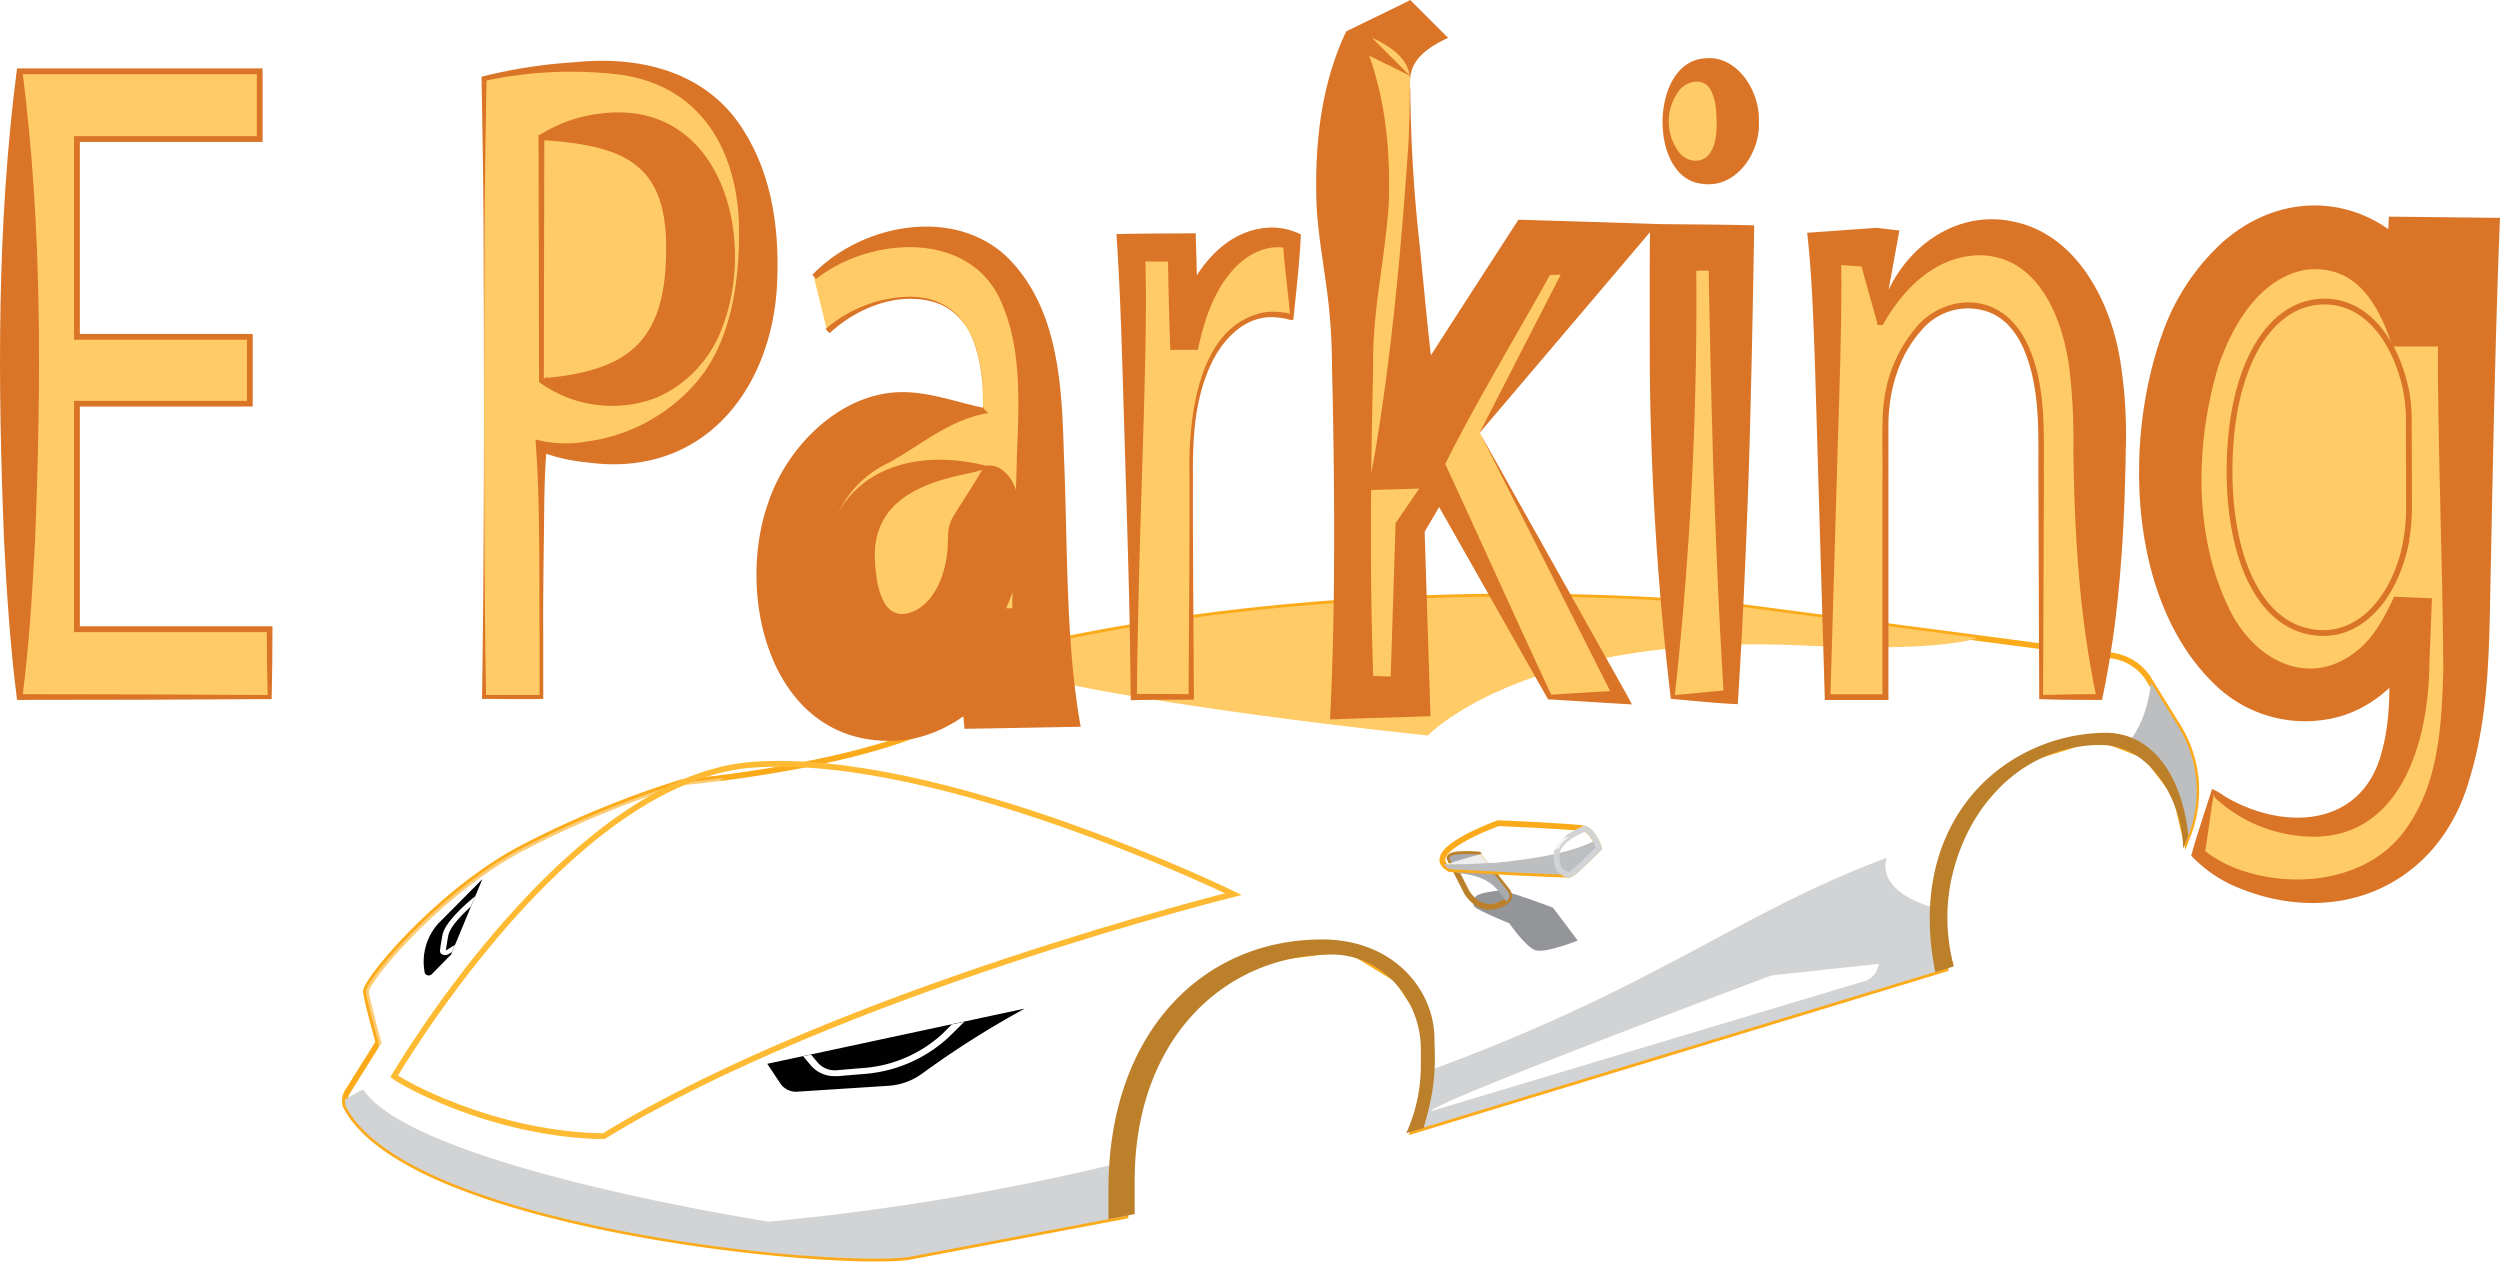 <svg xmlns="http://www.w3.org/2000/svg" xmlns:xlink="http://www.w3.org/1999/xlink" viewBox="0 0 432.41 218.2"><defs><style>.cls-1{mask:url(#mask);filter:url(#luminosity-noclip-8);}.cls-10,.cls-12,.cls-14,.cls-18,.cls-19,.cls-2,.cls-33,.cls-38,.cls-4,.cls-40,.cls-41,.cls-6,.cls-8{mix-blend-mode:multiply;}.cls-2{fill:url(#linear-gradient);}.cls-3{mask:url(#mask-2);filter:url(#luminosity-noclip-13);}.cls-4{fill:url(#linear-gradient-2);}.cls-5{mask:url(#mask-3);filter:url(#luminosity-noclip-14);}.cls-6{fill:url(#linear-gradient-3);}.cls-7{mask:url(#mask-4);filter:url(#luminosity-noclip-9);}.cls-8{fill:url(#linear-gradient-4);}.cls-9{mask:url(#mask-5);filter:url(#luminosity-noclip-10);}.cls-10{fill:url(#linear-gradient-5);}.cls-11{mask:url(#mask-6);filter:url(#luminosity-noclip-11);}.cls-12{fill:url(#linear-gradient-6);}.cls-13{mask:url(#mask-7);filter:url(#luminosity-noclip-12);}.cls-14{fill:url(#linear-gradient-7);}.cls-15{isolation:isolate;}.cls-16,.cls-20,.cls-39,.cls-41,.cls-47{fill:none;stroke-miterlimit:10;}.cls-16{stroke:#fbaa19;}.cls-17,.cls-34,.cls-42,.cls-44{fill:#fff;}.cls-17,.cls-33{opacity:0.4;}.cls-18{fill:#d2d3d4;}.cls-19{fill:#bdbec0;}.cls-20{stroke:#fdba32;}.cls-21{fill:#fecb67;}.cls-22{mask:url(#mask-8);}.cls-23{fill:url(#linear-gradient-8);}.cls-24{mask:url(#mask-9);}.cls-25{fill:url(#linear-gradient-9);}.cls-26{mask:url(#mask-10);}.cls-27{fill:url(#linear-gradient-10);}.cls-28{mask:url(#mask-11);}.cls-29{fill:url(#linear-gradient-11);}.cls-30{mask:url(#mask-12);}.cls-31{fill:url(#linear-gradient-12);}.cls-32{mask:url(#mask-13);}.cls-33{fill:url(#linear-gradient-13);}.cls-34{opacity:0.3;}.cls-35{mask:url(#mask-14);}.cls-36{fill:url(#linear-gradient-14);}.cls-37{fill:#bc802b;}.cls-38{fill:#939598;}.cls-39{stroke:#bc802b;}.cls-40{fill:#a8aaad;}.cls-41{stroke:#d2d3d4;}.cls-42{opacity:0.8;}.cls-43{fill:#010101;}.cls-45{fill:#ffcb67;}.cls-46{fill:#da7427;}.cls-47{stroke:#da7427;}.cls-48{filter:url(#luminosity-noclip-7);}.cls-49{filter:url(#luminosity-noclip-6);}.cls-50{filter:url(#luminosity-noclip-5);}.cls-51{filter:url(#luminosity-noclip-4);}.cls-52{filter:url(#luminosity-noclip-3);}.cls-53{filter:url(#luminosity-noclip-2);}.cls-54{filter:url(#luminosity-noclip);}</style><filter id="luminosity-noclip" x="172.47" y="-8490.23" width="150.93" height="32766" filterUnits="userSpaceOnUse" color-interpolation-filters="sRGB"><feFlood flood-color="#fff" result="bg"/><feBlend in="SourceGraphic" in2="bg"/></filter><mask id="mask" x="172.47" y="-8490.23" width="150.93" height="32766" maskUnits="userSpaceOnUse"><g class="cls-54"/></mask><linearGradient id="linear-gradient" x1="241.76" y1="91.22" x2="248.14" y2="112.36" gradientUnits="userSpaceOnUse"><stop offset="0"/><stop offset="0.09" stop-color="#0c0c0c"/><stop offset="0.24" stop-color="#2b2b2b"/><stop offset="0.45" stop-color="#5e5e5e"/><stop offset="0.71" stop-color="#a5a5a5"/><stop offset="0.99" stop-color="#fdfdfd"/><stop offset="1" stop-color="#fff"/></linearGradient><filter id="luminosity-noclip-2" x="247.55" y="-8490.23" width="77.51" height="32766" filterUnits="userSpaceOnUse" color-interpolation-filters="sRGB"><feFlood flood-color="#fff" result="bg"/><feBlend in="SourceGraphic" in2="bg"/></filter><mask id="mask-2" x="247.55" y="-8490.23" width="77.51" height="32766" maskUnits="userSpaceOnUse"><g class="cls-53"/></mask><linearGradient id="linear-gradient-2" x1="276.73" y1="161.4" x2="292.19" y2="186.24" gradientUnits="userSpaceOnUse"><stop offset="0" stop-color="#fff"/><stop offset="0.04" stop-color="#f2f2f2"/><stop offset="0.25" stop-color="#a9a9a9"/><stop offset="0.44" stop-color="#6d6d6d"/><stop offset="0.62" stop-color="#3e3e3e"/><stop offset="0.78" stop-color="#1c1c1c"/><stop offset="0.91" stop-color="#070707"/><stop offset="1"/></linearGradient><filter id="luminosity-noclip-3" x="246.58" y="-8490.23" width="75.71" height="32766" filterUnits="userSpaceOnUse" color-interpolation-filters="sRGB"><feFlood flood-color="#fff" result="bg"/><feBlend in="SourceGraphic" in2="bg"/></filter><mask id="mask-3" x="246.58" y="-8490.23" width="75.71" height="32766" maskUnits="userSpaceOnUse"><g class="cls-52"/></mask><linearGradient id="linear-gradient-3" x1="284.44" y1="160.02" x2="284.44" y2="134.14" gradientUnits="userSpaceOnUse"><stop offset="0"/><stop offset="0.09" stop-color="#1e1e1e"/><stop offset="0.35" stop-color="#6d6d6d"/><stop offset="0.58" stop-color="#acacac"/><stop offset="0.77" stop-color="#d9d9d9"/><stop offset="0.91" stop-color="#f5f5f5"/><stop offset="1" stop-color="#fff"/></linearGradient><filter id="luminosity-noclip-4" x="68.14" y="-8490.23" width="101.99" height="32766" filterUnits="userSpaceOnUse" color-interpolation-filters="sRGB"><feFlood flood-color="#fff" result="bg"/><feBlend in="SourceGraphic" in2="bg"/></filter><mask id="mask-4" x="68.14" y="-8490.23" width="101.99" height="32766" maskUnits="userSpaceOnUse"><g class="cls-51"/></mask><linearGradient id="linear-gradient-4" x1="98.71" y1="136.16" x2="129.06" y2="174.82" gradientUnits="userSpaceOnUse"><stop offset="0" stop-color="#fff"/><stop offset="0.1" stop-color="#ededed"/><stop offset="0.31" stop-color="#bebebe"/><stop offset="0.6" stop-color="#737373"/><stop offset="0.96" stop-color="#0d0d0d"/><stop offset="1"/></linearGradient><filter id="luminosity-noclip-5" x="306.1" y="-8490.23" width="60.18" height="32766" filterUnits="userSpaceOnUse" color-interpolation-filters="sRGB"><feFlood flood-color="#fff" result="bg"/><feBlend in="SourceGraphic" in2="bg"/></filter><mask id="mask-5" x="306.1" y="-8490.23" width="60.18" height="32766" maskUnits="userSpaceOnUse"><g class="cls-50"/></mask><linearGradient id="linear-gradient-5" x1="336.19" y1="120.17" x2="336.19" y2="111.53" gradientUnits="userSpaceOnUse"><stop offset="0"/><stop offset="0.13" stop-color="#1a1a1a"/><stop offset="0.4" stop-color="#5c5c5c"/><stop offset="0.79" stop-color="#c6c6c6"/><stop offset="1" stop-color="#fff"/></linearGradient><filter id="luminosity-noclip-6" x="175.51" y="-8490.23" width="75.1" height="32766" filterUnits="userSpaceOnUse" color-interpolation-filters="sRGB"><feFlood flood-color="#fff" result="bg"/><feBlend in="SourceGraphic" in2="bg"/></filter><mask id="mask-6" x="175.51" y="-8490.23" width="75.1" height="32766" maskUnits="userSpaceOnUse"><g class="cls-49"/></mask><linearGradient id="linear-gradient-6" x1="215.24" y1="188.9" x2="204.12" y2="165.97" gradientUnits="userSpaceOnUse"><stop offset="0"/><stop offset="0.18" stop-color="#030303"/><stop offset="0.32" stop-color="#0c0c0c"/><stop offset="0.43" stop-color="#1c1c1c"/><stop offset="0.54" stop-color="#333"/><stop offset="0.64" stop-color="#505050"/><stop offset="0.74" stop-color="#737373"/><stop offset="0.83" stop-color="#9e9e9e"/><stop offset="0.92" stop-color="#cdcdcd"/><stop offset="1" stop-color="#fff"/></linearGradient><filter id="luminosity-noclip-7" x="312.39" y="-8490.23" width="58.78" height="32766" filterUnits="userSpaceOnUse" color-interpolation-filters="sRGB"><feFlood flood-color="#fff" result="bg"/><feBlend in="SourceGraphic" in2="bg"/></filter><mask id="mask-7" x="312.39" y="-8490.23" width="58.78" height="32766" maskUnits="userSpaceOnUse"><g class="cls-48"/></mask><linearGradient id="linear-gradient-7" x1="343.97" y1="146.47" x2="335.38" y2="130.33" gradientUnits="userSpaceOnUse"><stop offset="0.27"/><stop offset="0.3" stop-color="#0a0a0a"/><stop offset="0.79" stop-color="#b9b9b9"/><stop offset="1" stop-color="#fff"/></linearGradient><filter id="luminosity-noclip-8" x="172.47" y="103.22" width="150.93" height="16.48" filterUnits="userSpaceOnUse" color-interpolation-filters="sRGB"><feFlood flood-color="#fff" result="bg"/><feBlend in="SourceGraphic" in2="bg"/></filter><mask id="mask-8" x="172.47" y="103.22" width="150.93" height="16.48" maskUnits="userSpaceOnUse"><g class="cls-1"><path class="cls-2" d="M191.57,119.7c46.9-13.41,96.65-14,131.83-11.78L301.55,105s-64.84-7.62-129.07,8.26a7.17,7.17,0,0,1,0,2.17C177.53,117,184.24,118.38,191.57,119.7Z"/></g></mask><linearGradient id="linear-gradient-8" x1="241.76" y1="91.22" x2="248.14" y2="112.36" gradientUnits="userSpaceOnUse"><stop offset="0" stop-color="#fff"/><stop offset="1" stop-color="#fff"/></linearGradient><filter id="luminosity-noclip-9" x="68.14" y="132.15" width="101.99" height="59.85" filterUnits="userSpaceOnUse" color-interpolation-filters="sRGB"><feFlood flood-color="#fff" result="bg"/><feBlend in="SourceGraphic" in2="bg"/></filter><mask id="mask-9" x="68.14" y="132.15" width="101.99" height="59.85" maskUnits="userSpaceOnUse"><g class="cls-7"><path class="cls-8" d="M163.64,139.68c2.21-.56,4.36-1.05,6.49-1.51-13.43-3.89-27.85-6.71-39.83-5.88-29.31,2-57,45.33-62.16,53.9A60.75,60.75,0,0,0,80.62,192C115.82,156.63,163.64,139.68,163.64,139.68Z"/></g></mask><linearGradient id="linear-gradient-9" x1="98.71" y1="136.16" x2="129.06" y2="174.82" xlink:href="#linear-gradient-8"/><filter id="luminosity-noclip-10" x="306.1" y="111.53" width="60.18" height="8.64" filterUnits="userSpaceOnUse" color-interpolation-filters="sRGB"><feFlood flood-color="#fff" result="bg"/><feBlend in="SourceGraphic" in2="bg"/></filter><mask id="mask-10" x="306.1" y="111.53" width="60.18" height="8.64" maskUnits="userSpaceOnUse"><g class="cls-9"><path class="cls-10" d="M366.28,114.8c-1.95-.67-7-2-18.77-3.17a22.39,22.39,0,0,0-6.12.25c-10.71,1.92-16.31.38-35.29.38,0,0,19.59.74,34.43,7.91A146.05,146.05,0,0,1,366.28,114.8Z"/></g></mask><linearGradient id="linear-gradient-10" x1="336.19" y1="120.17" x2="336.19" y2="111.53" xlink:href="#linear-gradient-8"/><filter id="luminosity-noclip-11" x="175.51" y="160.11" width="75.1" height="38.06" filterUnits="userSpaceOnUse" color-interpolation-filters="sRGB"><feFlood flood-color="#fff" result="bg"/><feBlend in="SourceGraphic" in2="bg"/></filter><mask id="mask-11" x="175.51" y="160.11" width="75.1" height="38.06" maskUnits="userSpaceOnUse"><g class="cls-11"><path class="cls-12" d="M246.47,183.17a26.26,26.26,0,0,0,4.15-5.52c-2-15.1-13.6-20-32.83-16.39-18.73,3.55-34.7,15.36-42.28,33a77.29,77.29,0,0,0,19.14,3.91v-5l9.4-18.71,12.64-8.38,16.29-2,8.67,5.3,4.82,7.31Z"/></g></mask><linearGradient id="linear-gradient-11" x1="215.24" y1="188.9" x2="204.12" y2="165.97" gradientUnits="userSpaceOnUse"><stop offset="0" stop-color="#fff"/><stop offset="0.89" stop-color="#fff"/><stop offset="1" stop-color="#fff"/></linearGradient><filter id="luminosity-noclip-12" x="312.39" y="124.34" width="58.78" height="33.8" filterUnits="userSpaceOnUse" color-interpolation-filters="sRGB"><feFlood flood-color="#fff" result="bg"/><feBlend in="SourceGraphic" in2="bg"/></filter><mask id="mask-12" x="312.39" y="124.34" width="58.78" height="33.8" maskUnits="userSpaceOnUse"><g class="cls-13"><path class="cls-14" d="M353.27,125.09c-13.58,2.71-30.2,13.65-40.88,28.84a63.81,63.81,0,0,0,22.77,4.21c-.09-.6-.15-1-.15-1l3.78-13.49,10.06-11.75,14-4.35,8.29,3.21-.22-.44c-1.89-3.75-6.77-6.27-12.09-6A39.91,39.91,0,0,0,353.27,125.09Z"/></g></mask><linearGradient id="linear-gradient-12" x1="343.97" y1="146.47" x2="335.38" y2="130.33" gradientUnits="userSpaceOnUse"><stop offset="0.27" stop-color="#fff"/><stop offset="1" stop-color="#fff"/></linearGradient><filter id="luminosity-noclip-13" x="247.55" y="161.26" width="77.51" height="30.92" filterUnits="userSpaceOnUse" color-interpolation-filters="sRGB"><feFlood flood-color="#fff" result="bg"/><feBlend in="SourceGraphic" in2="bg"/></filter><mask id="mask-13" x="247.55" y="161.26" width="77.51" height="30.92" maskUnits="userSpaceOnUse"><g class="cls-3"><path class="cls-4" d="M298.51,166.12l-47.46,22.23a6.12,6.12,0,0,0-3.5,3.83c.41-1.59,58.87-23.46,58.87-23.46l18.52-2,.13-5.36A54.44,54.44,0,0,0,298.51,166.12Z"/></g></mask><linearGradient id="linear-gradient-13" x1="276.73" y1="161.4" x2="292.19" y2="186.24" gradientUnits="userSpaceOnUse"><stop offset="0" stop-color="#010101"/><stop offset="1" stop-color="#010101"/></linearGradient><filter id="luminosity-noclip-14" x="246.58" y="134.14" width="75.71" height="25.88" filterUnits="userSpaceOnUse" color-interpolation-filters="sRGB"><feFlood flood-color="#fff" result="bg"/><feBlend in="SourceGraphic" in2="bg"/></filter><mask id="mask-14" x="246.58" y="134.14" width="75.71" height="25.88" maskUnits="userSpaceOnUse"><g class="cls-5"><path class="cls-6" d="M260.21,160c3.45-.74,32.12-12.45,50.1-19.86a94.77,94.77,0,0,0,12-6c-54.81,18.79-54.81,12.47-75.71,23.78C252.23,159.08,258.52,160.32,260.21,160Z"/></g></mask><linearGradient id="linear-gradient-14" x1="284.44" y1="160.02" x2="284.44" y2="134.14" xlink:href="#linear-gradient-8"/></defs><g class="cls-15"><g id="Layer_2" data-name="Layer 2"><g id="Layer_1-2" data-name="Layer 1"><path class="cls-16" d="M244.49,195.57l92-28c-.5-3.79-1.52-10.44-1.52-10.44l3.78-13.49,10.06-11.75,14-4.35,8.29,3.21,5.16,6.7,1.85,7.84.31-.8h0a21.15,21.15,0,0,0-1.95-19.22l-5.06-8.16a9,9,0,0,0-6.54-3.77l-63.39-8.33s-64.84-7.63-129.07,8.25c2.53,17.22-54.58,22.07-54.58,22.07A168.12,168.12,0,0,0,90.29,146.7c-14.23,7.44-27.24,23.05-27,24.87s2.17,8.71,2.17,8.71l-5.29,8.44a3.2,3.2,0,0,0-.43,2.47h0c10.42,20.81,83.09,28,97.28,26.25l37.63-7.13V193.2l9.4-18.71,12.64-8.38,16.29-2,8.67,5.3,4.82,7.31V190.5Z"/><path class="cls-17" d="M117.9,135.37A168.12,168.12,0,0,0,90.29,146.7c-14.23,7.44-27.24,23.05-27,24.87s2.17,8.71,2.17,8.71,0,5.92,2,7.34c-1.19-3,57.64-53.05,57.64-53.05C120.72,135.13,117.9,135.37,117.9,135.37Z"/><path class="cls-18" d="M326.33,148.37c-25.81,9.61-39.76,22.47-79.86,37.06v5.07l-2,5.07,92-28c-.5-3.79-1.52-10.44-1.52-10.44S324.5,154.71,326.33,148.37Zm-4.19,21.43-74.59,22.38c.41-1.59,58.87-23.46,58.87-23.46l18.52-2A3.55,3.55,0,0,1,322.14,169.8ZM62.81,188.45a20.59,20.59,0,0,0-3.13,1.77,3.5,3.5,0,0,0,.06,1c6.81,13.61,40.23,21.4,66.53,24.67h0l.84.1,1.52.18,1.12.13,1.56.17.87.09q2.9.3,5.61.52l.9.08.28,0h0c8.19.63,14.74.71,18.06.29l37.63-7.13V200.9A423.06,423.06,0,0,1,133,211.3C131.12,211,71.7,201.67,62.81,188.45Z"/><path class="cls-19" d="M376.54,125.31l-4.49-7.24c-.47,4.07-1.68,8-4.66,11.26l3.78,1.46,5.16,6.7,1.85,7.84.31-.8A21.15,21.15,0,0,0,376.54,125.31Z"/><path class="cls-20" d="M103.22,196.5l1.23,0c40.65-24.9,108.88-41.85,108.88-41.85s-50.49-24.65-83-22.39c-29.31,2-57,45.33-62.16,53.9C69.69,187.36,84.78,195.84,103.22,196.5Z"/><path class="cls-21" d="M301.55,105s-64.84-7.62-129.07,8.26a7.17,7.17,0,0,1,0,2.17c21.82,6.4,74.49,11.79,74.49,11.79s16.87-17.86,65.14-15.56c19.33.92,27.32-.43,30-1.32Z"/><g class="cls-22"><path class="cls-23" d="M191.57,119.7c46.9-13.41,96.65-14,131.83-11.78L301.55,105s-64.84-7.62-129.07,8.26a7.17,7.17,0,0,1,0,2.17C177.53,117,184.24,118.38,191.57,119.7Z"/></g><g class="cls-24"><path class="cls-25" d="M163.64,139.68c2.21-.56,4.36-1.05,6.49-1.51-13.43-3.89-27.85-6.71-39.83-5.88-29.31,2-57,45.33-62.16,53.9A60.75,60.75,0,0,0,80.62,192C115.82,156.63,163.64,139.68,163.64,139.68Z"/></g><g class="cls-26"><path class="cls-27" d="M366.28,114.8c-1.95-.67-7-2-18.77-3.17a22.39,22.39,0,0,0-6.12.25c-10.71,1.92-16.31.38-35.29.38,0,0,19.59.74,34.43,7.91A146.05,146.05,0,0,1,366.28,114.8Z"/></g><g class="cls-28"><path class="cls-29" d="M246.47,183.17a26.26,26.26,0,0,0,4.15-5.52c-2-15.1-13.6-20-32.83-16.39-18.73,3.55-34.7,15.36-42.28,33a77.29,77.29,0,0,0,19.14,3.91v-5l9.4-18.71,12.64-8.38,16.29-2,8.67,5.3,4.82,7.31Z"/></g><g class="cls-30"><path class="cls-31" d="M353.27,125.09c-13.58,2.71-30.2,13.65-40.88,28.84a63.81,63.81,0,0,0,22.77,4.21c-.09-.6-.15-1-.15-1l3.78-13.49,10.06-11.75,14-4.35,8.29,3.21-.22-.44c-1.89-3.75-6.77-6.27-12.09-6A39.91,39.91,0,0,0,353.27,125.09Z"/></g><g class="cls-32"><path class="cls-33" d="M298.51,166.12l-47.46,22.23a6.12,6.12,0,0,0-3.5,3.83c.41-1.59,58.87-23.46,58.87-23.46l18.52-2,.13-5.36A54.44,54.44,0,0,0,298.51,166.12Z"/></g><path class="cls-34" d="M306.42,168.72S248,190.59,247.55,192.18l74.59-22.38a3.55,3.55,0,0,0,2.8-3.05h0Z"/><g class="cls-35"><path class="cls-36" d="M260.21,160c3.45-.74,32.12-12.45,50.1-19.86a94.77,94.77,0,0,0,12-6c-54.81,18.79-54.81,12.47-75.71,23.78C252.23,159.08,258.52,160.32,260.21,160Z"/></g><path class="cls-37" d="M228.67,162.49h0c-20.66,0-36.95,16.09-36.95,43.28v5.09l4.54-.86v-5.82c0-24.2,15.29-39.08,34.15-39.08,8.47,0,15.34,7.62,15.34,16.33v3A28.15,28.15,0,0,1,243.23,196l3-.89.57-2.06a37.5,37.5,0,0,0,1.37-11l-.06-2.45C248.06,171.29,241.12,162.49,228.67,162.49Zm135.82-35.75h0c-17.45,0-35.06,14.9-29.75,41.41l3.21-1a32.31,32.31,0,0,1-.24-15.93c3.48-14.08,14-22.36,25.55-22.36,9.33,0,14.34,10.63,14.34,17.94l.89-2.3C377.7,136.23,373.56,127,364.49,126.74Z"/><path class="cls-38" d="M255.07,155.36s-.56.89,0,1.5,6,2.85,6,2.85,2.76,4,4.45,4.63,7.37-1.66,7.37-1.66L268.61,157s-8.12-3.14-9.5-2.95S255.31,154.49,255.07,155.36Z"/><path class="cls-39" d="M250.71,148.46l3,5.88s1.87,3.33,5.13,2.34,1.91-2.51,1.91-2.51l-5-6.37S250.59,147.35,250.71,148.46Z"/><path class="cls-40" d="M260.8,154.17l-5-6.37s-5.2-.45-5.08.66L252,151c5.1.46,6.63,2.07,8.49,4.91A1.15,1.15,0,0,0,260.8,154.17Z"/><path class="cls-16" d="M250.78,150.33s20.14,1.09,20.79.93,5-4.57,5-4.57-1-3-2.62-3.38-14.8-.93-14.8-.93S245.22,147.37,250.78,150.33Z"/><path class="cls-19" d="M250.66,149.48h-.94a2.93,2.93,0,0,0,1.06.86s20.14,1.09,20.79.93,5-4.57,5-4.57a9.83,9.83,0,0,0-.59-1.36C271.35,147.79,261.75,149.48,250.66,149.48Z"/><path class="cls-41" d="M274.07,143.34c-5,2.16-5.32,4.16-4.52,6.69a2.48,2.48,0,0,0,1.6,1.24h.42c.65-.17,5-4.57,5-4.57S275.64,143.78,274.07,143.34Z"/><path class="cls-42" d="M271.44,144.74a91.41,91.41,0,0,0-11.26,2,99.34,99.34,0,0,0-10,2.76h.51a101.6,101.6,0,0,0,10.18-.5l.18,0c3.34-.76,6.33-1.57,8.55-2.27A5.26,5.26,0,0,1,271.44,144.74Z"/><path class="cls-43" d="M132.71,184l44.53-9.55a160.78,160.78,0,0,0-17.78,11.27,11.09,11.09,0,0,1-5.89,2.09l-15.5,1a3.32,3.32,0,0,1-3-1.26Z"/><path class="cls-44" d="M164.05,179.44l2.75-2.71-2.18.46L163,178.82A22.74,22.74,0,0,1,149,184.75l-4.16.35a3.94,3.94,0,0,1-3.31-1.2l-1.25-1.49-1.36.29,1.47,1.75a5.37,5.37,0,0,0,4.08,1.68,4.52,4.52,0,0,0,.52,0l4.16-.35A24.27,24.27,0,0,0,164.05,179.44Z"/><path class="cls-43" d="M74.67,168.51,78,165.13l5.43-13.07-7.63,7.68a9.91,9.91,0,0,0-2.32,8.58h0A.76.76,0,0,0,74.67,168.51Z"/><path class="cls-44" d="M81.45,156.8,82.2,155c-1.38,1.13-5.26,4.47-5.67,6.73-.26,1.39-.38,2.25-.43,2.73a.65.65,0,0,0,.47.65,1,1,0,0,0,.43.08,1.07,1.07,0,0,0,.56-.15l.63-.38.52-1.25-1.59,1c.06-.49.18-1.31.41-2.56C77.8,160.35,79.84,158.26,81.45,156.8Z"/><polygon class="cls-45" points="46.63 120.56 3.38 120.56 3.38 12.33 44.92 12.33 44.92 24.05 13.31 24.05 13.31 58.26 43.21 58.26 43.21 69.82 13.31 69.82 13.31 108.84 46.63 108.84 46.63 120.56"/><path class="cls-46" d="M47,120.92c-14.65.09-29.37.15-44.05.14C1.76,111.88,1.18,102.69.7,93.51-.38,66.43-.58,39.28,2.88,12.33l.07-.5H45.42V24.55H13.31l.5-.5V58.26l-.5-.5h30.4V70.32H13.31l.5-.5v39l-.5-.5H47.13c0,4.19-.05,8.43-.14,12.58Zm-.71-.71c-.09-3.83-.15-7.58-.15-11.37l.5.5H12.81v-40h30.4l-.5.5V58.26l.5.5H12.81V23.55H44.92l-.5.5V12.33l.5.5H3.38l.5-.5c3.46,27,3.25,54.1,2.18,81.18-.48,9-1,18-2.18,27.06l-.5-.5c14.3,0,28.56.05,42.9.14Z"/><path class="cls-45" d="M83.72,120.57V13.62a82.41,82.41,0,0,1,19.06-2.09c9.82,0,17,3.21,21.57,9,4.23,5.14,6.74,13,6.74,22.64,0,9.8-2.06,17.51-5.94,23.13-5.25,7.87-13.81,11.88-23.51,11.88a24.72,24.72,0,0,1-8-1v43.36Z"/><path class="cls-46" d="M83.37,120.92c.41-25.95.37-54.5.27-80.55,0-6.65-.23-20.1-.35-26.75v-.34l.34-.09a87.16,87.16,0,0,1,15.83-2.43c11.42-1.17,23.12,1.7,29.38,12.17,4.55,7.4,5.84,16.09,5.62,24.55-.27,19.16-12.4,35.36-32.94,32.49a30.38,30.38,0,0,1-8.16-1.89l1.22-.87c-.31,3.61-.42,7.22-.45,10.84-.06,6.32-.23,15.43-.17,21.68l0,10.84v.32c-3.51.06-7,0-10.62,0Zm.7-.71c3.17,0,6.35,0,9.58,0l-.33.34,0-10.84c-.08-10.42.12-22.12-.62-32.52L92.62,76a20.32,20.32,0,0,0,8.9.36A30.27,30.27,0,0,0,120,66.63c6.19-6.76,7.92-17.1,7.83-27.09-.19-13.3-6.44-24.64-20.49-26.61A70.44,70.44,0,0,0,83.82,14l.34-.42c-.13,6.67-.32,20.05-.36,26.72-.07,25.76-.17,54.32.27,79.87Z"/><path class="cls-46" d="M94.06,65.52c.22-.11.13-.23.43-.21l.65,0c13.85-1.45,19.68-6.63,20.06-20.91.51-15.91-6.78-19.19-21.37-20.17,0,0,.33-.47.32-.47l-.09,41.79Zm-.82.57-.09-42.36v-.4l.33-.07a25.06,25.06,0,0,1,10.65-3.65c20.46-2.41,26.9,21.22,20.79,37.05a21.19,21.19,0,0,1-11.23,12.07,21.48,21.48,0,0,1-20.45-2.64Z"/><path class="cls-45" d="M140.79,48a27.3,27.3,0,0,1,18.15-6.9c16.89,0,21,16.22,21,31.79v29.07a152.36,152.36,0,0,0,.91,18.63h-9.13l-.8-9.8h-.34c-3.08,6.1-9,11.56-16.9,11.56-11.18,0-16.89-11.08-16.89-22.32,0-18.79,11.87-29.06,33.22-28.9V69.5c0-6.42-1.26-18-12.56-18a22.06,22.06,0,0,0-14.38,5.79"/><path class="cls-46" d="M140.45,47.61c8.26-8.74,24.29-12.06,33.71-3.18,9.13,9,9.51,22.74,9.87,34.67.66,15.2.25,32,2.89,46.6l-15.2.28-4.89.08c-.31-3.11-1.15-11.6-1.48-14.84l5.57,5.13h-.34l5-3.07c-3.7,7.79-11.85,14.62-21,14.85-21.22.69-27.59-25-21.59-41.51,3.29-9.55,12.47-18.77,23.09-18.8,4.81,0,9.46,1.77,14,2.71l-.57.57a1.33,1.33,0,0,0,.56-1.33c0-6.23-1.05-14.24-7.42-17.13-6.59-2.59-14.25.42-19.17,5l-.68-.74A23.36,23.36,0,0,1,152.19,52c13.91-3.36,18,6.4,17.87,18.44.09.35.63.78.95,1-6.64,1-11.82,5.62-17.25,8.58a18.2,18.2,0,0,0-9.54,10.56c-3.13,8.63-1.75,26.46,10.4,25.85,4.85-.39,8.59-3.8,11-8.21l1.65-3.13c2.18.06,6.71.1,8.92.16l.33,5,.62,9.81-5.39-5,9.13.16-5.2,5.92c-1.31-14.11-.08-28.35.2-42.14.33-8.43.9-18-2.34-25.88-4.92-13.37-22.72-12.47-32.38-4.87l-.68-.74Z"/><path class="cls-46" d="M169.88,81.25a21.57,21.57,0,0,1-2.44.65c-8.34,1.66-16.25,4.92-16.13,14.42.12,4,.94,10.24,5.06,9.87,5.3-.74,7.56-7.61,7.56-12.34.11-1.76-.1-2.82,1.11-4.79,1.54-2.49,3-4.63,4.84-7.81Zm.71-.7a3.65,3.65,0,0,1,2.91.85c2.86,2.34,2.93,6.45,3,10a28.25,28.25,0,0,1-2.72,14.33c-8.79,18.47-33.06,14.72-31.53-7,.85-16.13,14-21.77,28.33-18.17Z"/><path class="cls-45" d="M223.42,54.89A11,11,0,0,0,220,54.4c-7.07,0-12.09,7.55-13.46,18.15a55.21,55.21,0,0,0-.46,6.58v41.44h-9.93V67.09c0-9.15-.11-17-.46-24.25h8.79l.34,15.26h.46c2.51-10.44,8.56-17,15.29-17a7.94,7.94,0,0,1,2.86.48Z"/><path class="cls-46" d="M223.71,55.29a1.14,1.14,0,0,1-.71,0,9.3,9.3,0,0,0-1.95-.36c-5.72-.74-10,4.1-12,9-2.47,5.84-2.79,12.31-2.71,18.57-.05,11.26.11,27.13.16,38.52-3.64,0-7.28,0-10.92.09-.08-6.66-.17-13.32-.34-20-.29-11.21-.8-27.47-1.14-38.85-.23-7.26-.5-14.53-1-21.77,4.52-.12,9.18-.1,13.71-.14l.07,2.42c.15,5.08.28,10.17.33,15.25l-2.45-2.39h.46l-2.37,1.87c2-8.18,7.56-17.86,17-18.15A11.38,11.38,0,0,1,225,40.55c-.18,4.53-.84,10.23-1.3,14.74Zm-.59-.81c-.36-4.48-1-8.61-1.24-12.92l1,1.45c-3.83-1-7.72,1.23-10.11,4.25-3.08,3.71-4.58,8.56-5.59,13.26l-4.76,0-.08-2.42c-.18-5.08-.28-10.17-.35-15.25l2.45,2.4c-2.93,0-5.86,0-8.79-.07l2.39-2.5c.45,11.29-.17,27.53-.5,39-.42,13-.77,25.91-.9,38.87l-.53-.54c3.31.06,6.62,0,9.93.08l-.46.46c.06-11.31.2-26.95.16-38.07-.23-9.68,1.23-26.11,12.88-28.45a11.79,11.79,0,0,1,4.62.27s.14,0,0,0a.23.23,0,0,0-.18.13Z"/><path class="cls-45" d="M268,120.57,249,83.31l-5.13,8v29.23h-9.93V6.55h9.93V78.49h.22c1.37-2.73,3.31-6.1,4.91-8.83l16.21-26.82h12.1l-21.35,32,24.32,45.77Z"/><path class="cls-46" d="M267.78,121,247,84.31l3.8.18L246,92.68l.39-1.34.93,29.23.1,3.31c-2.38.09-10.93.33-13.45.42l-3.92.13c.55-10.78.72-21.59.71-32.37,0-9.5-.14-19-.37-28.5a103.47,103.47,0,0,0-1-14.25c-.65-4.75-1.49-9.5-1.69-14.26-.31-10,.75-20.38,5.14-29.6.49-.3,10.33-5,11.08-5.45l6.55,6.55c-6.53,3-6.78,6-6.54,9a261.67,261.67,0,0,0,1.64,27c1.21,12,2.17,24,4.41,36l-6.06-6.06h.22l-5.41,3.34c1.8-3.31,3.62-6.24,5.52-9.27C248.63,59.6,258.11,45,262.63,38c6.46.2,17.51.52,23.95.75-3.38,4-26.68,31.44-30.64,36.09L281.28,120l1,1.83c-.82,0-13.3-.83-14.53-.86Zm.52-.85,12-.74-1,1.71L255.94,74.8,273.6,40.38l3.69,6.9-12.1.37,4.11-2.32C263,57,253.38,72.52,248,84.43l-11.37.34,1.17-6.28c3-17.95,4.59-35.89,5.83-53.95.11-3,.2-6,.21-9,.24-3,0-6-6.54-9l6.56,6.55-9.93-4.88,1.66-1.67c3.93,9,4.93,18.85,4.63,28.5-.58,9.48-2.93,19-2.71,28.51-.45,19-.65,38,.15,57l-3.73-3.74,9.93.31-3.43,3.43.93-29.23,0-.81.37-.53,5.39-7.87,2.22-3.24c6.27,13.58,12.39,27.17,18.94,41.25Z"/><path class="cls-45" d="M300.57,21c.11,4.82-2.4,8.68-6.39,8.68-3.54,0-6.05-3.86-6.05-8.68s2.62-8.83,6.27-8.83S300.57,16,300.57,21Z"/><path class="cls-46" d="M304.22,21c.33,5.26-3.87,11.73-9.89,10.78-9.14-1-8.95-20.56.13-21.64,6-.95,10,5.77,9.76,10.86Zm-7.3.09c-.06-2.22-.16-4.06-1.18-5.76-1.2-1.91-4.05-1.37-5.34.37a8.85,8.85,0,0,0-.09,10.5c1.34,1.87,4.05,2.24,5.39.38,1.09-1.61,1.21-3.35,1.22-5.49Z"/><rect class="cls-45" x="289.38" y="42.84" width="10.04" height="77.72"/><path class="cls-46" d="M289,120.92A521.32,521.32,0,0,1,285.35,63c0-8.08-.06-16.2.06-24.26,5.89.08,12.1.08,18,.24-.16,11.5-.57,31.17-.94,42.68-.45,13-1,25.92-1.82,38.87l-.08,1.27c-3.92-.17-8-.62-11.53-.92Zm.71-.71c3.47-.27,6.64-.67,9.69-.86l-1.22,1.22c-.82-12.95-1.36-25.91-1.81-38.87-.32-9.67-.76-29.18-.88-38.86l3.91,3.91c-3.35.07-6.7.07-10.05.11l4-4a625,625,0,0,1-3.66,77.37Z"/><path class="cls-45" d="M353.07,120.57V75.76c0-12.52-3.31-23-12.79-23-6.61,0-11.75,6.58-13.46,14.45a27.9,27.9,0,0,0-.69,6.59v46.73h-10V63.88c0-8-.12-14.61-.46-21h8.9l.57,12.85h.23c2.74-7.39,9.13-14.61,18.26-14.61,7.65,0,19.52,6.42,19.52,33.08v46.41Z"/><path class="cls-46" d="M352.71,120.92l-.14-37.49c-.06-6.18.31-12.42-1.06-18.47-1-4.26-2.91-9-7.16-10.83a10.43,10.43,0,0,0-12.05,3.06c-4.07,4.53-5.75,10.87-5.67,16.88v47h-11c-.39-13.24-1.35-46-1.73-58.81-.27-7.36-.51-14.71-1.32-22,2-.13,9.84-.71,12-.85l3.94.45c-.27,1.63-2.53,13.85-2.87,15.79l-.5-.47h.23l-.47.33C326.88,45,336.78,36,348,38.28c11.4,2.16,17.34,14.42,18.81,24.69a80.34,80.34,0,0,1,.87,14.87c-.23,14.33-1.05,28.64-4,42.72l-.09.5c-3.6,0-7.24,0-10.81-.14Zm.71-.71c3.27-.09,6.46-.15,9.69-.14l-.5.49c-3-14.08-3.79-28.39-4-42.72A105.16,105.16,0,0,0,358,64.31c-1.06-9.05-5.36-20.19-15.8-20.16-7.23.2-12.74,5.43-16.35,11.71l-.2.35-.27,0h-.65l-.07-.48L321.11,43l3.42,3.28-8.9-.64s2.79-3,2.79-2.93c.29,11.33-.37,27.53-.69,39l-1.14,38.87-.5-.5h10l-.5.5V83.37c.11-3.33-.23-10.8.28-14a24.37,24.37,0,0,1,5.65-12.86c3.16-3.72,8.64-5.37,13.19-3.3s6.68,7,7.74,11.53c1.38,6.1,1,12.39,1.07,18.57l-.14,36.9Z"/><path class="cls-45" d="M382.74,137a24.83,24.83,0,0,0,16.21,6.1c10.27,0,17.8-7.55,17.8-27.14v-8.67h-.23c-3.08,7.22-9,13-17.57,13-13.7,0-23.52-16.38-23.52-37.89,0-26.34,12.22-41.27,24.89-41.27,9.58,0,14.83,7.06,17.23,13.49h.23l.46-11.73H427c-.22,5.62-.45,11.89-.45,21.36v45.12c0,17.83-2.51,28.75-7.88,35.49-5.36,7.07-13.12,9.32-20.09,9.32-6.62,0-13.92-2.25-18.37-6.43Z"/><path class="cls-46" d="M382.59,136.47a9.51,9.51,0,0,1,2.07,1.18c10.29,6.19,24.1,5.56,27.37-7.89,1.92-7,1.13-15.29.89-22.52l3.83,3.83h-.23l3.54-2.33c-2.58,6.82-8,13.07-15.37,15.19a22.37,22.37,0,0,1-21.63-5.56c-14.91-14.32-15.75-42-9.11-60.51a38.77,38.77,0,0,1,10.21-15.72c13.64-12.34,32.55-6.56,38.45,10.53l-5.06-3.52h.23l-5.4,5.19c.16-3.33.66-13.64.81-16.87l19.22.21c-.77,18.85-1.21,41.13-1.58,60-.32,12.41,0,25.17-3.76,37.27-5.19,18-22.39,25.58-39.52,18.76A23.25,23.25,0,0,1,379,148c1.06-3.87,2.44-7.8,3.6-11.54Zm.3.95c-.61,3.61-1,7.05-1.58,10.54l-.32-1.07a22.09,22.09,0,0,0,7.61,3.94c9.23,2.82,20.77,1.17,26.87-6.57,6.3-8,6.86-18.45,7.13-28.41-.08-17.31-.92-37.36-.93-54.75l.16-18.47L427,48.05l-8.78.09,5.29-5.09c-.1,3.68-.41,13.39-.51,16.88l-5.24,0h-.23l-3.69,0c-2.5-7.28-6.17-14.23-15-13.27-8,1.37-12.87,9.75-15.24,17-3.87,13.11-4.2,28.77,1.8,41.28,4.33,9.43,14.49,14.68,23,7,2.46-2.17,4.24-5.65,5.7-8.72l6.54.26c-.09,2.4-.36,9.07-.45,11.55-.17,14.37-5.68,32-23.4,29.44A25.18,25.18,0,0,1,383.13,138c-.17-.15-.1-.3-.24-.61Z"/><path class="cls-47" d="M416.64,73.51a28.29,28.29,0,0,0-.57-6.42c-1.83-8.19-6.74-14.93-14-14.93-9.59,0-16.44,11.4-16.44,29.38,0,15.26,5.48,27.95,16.32,27.95,6.17,0,11.76-5.46,13.93-14.46a34,34,0,0,0,.8-7.54Z"/></g></g></g></svg>